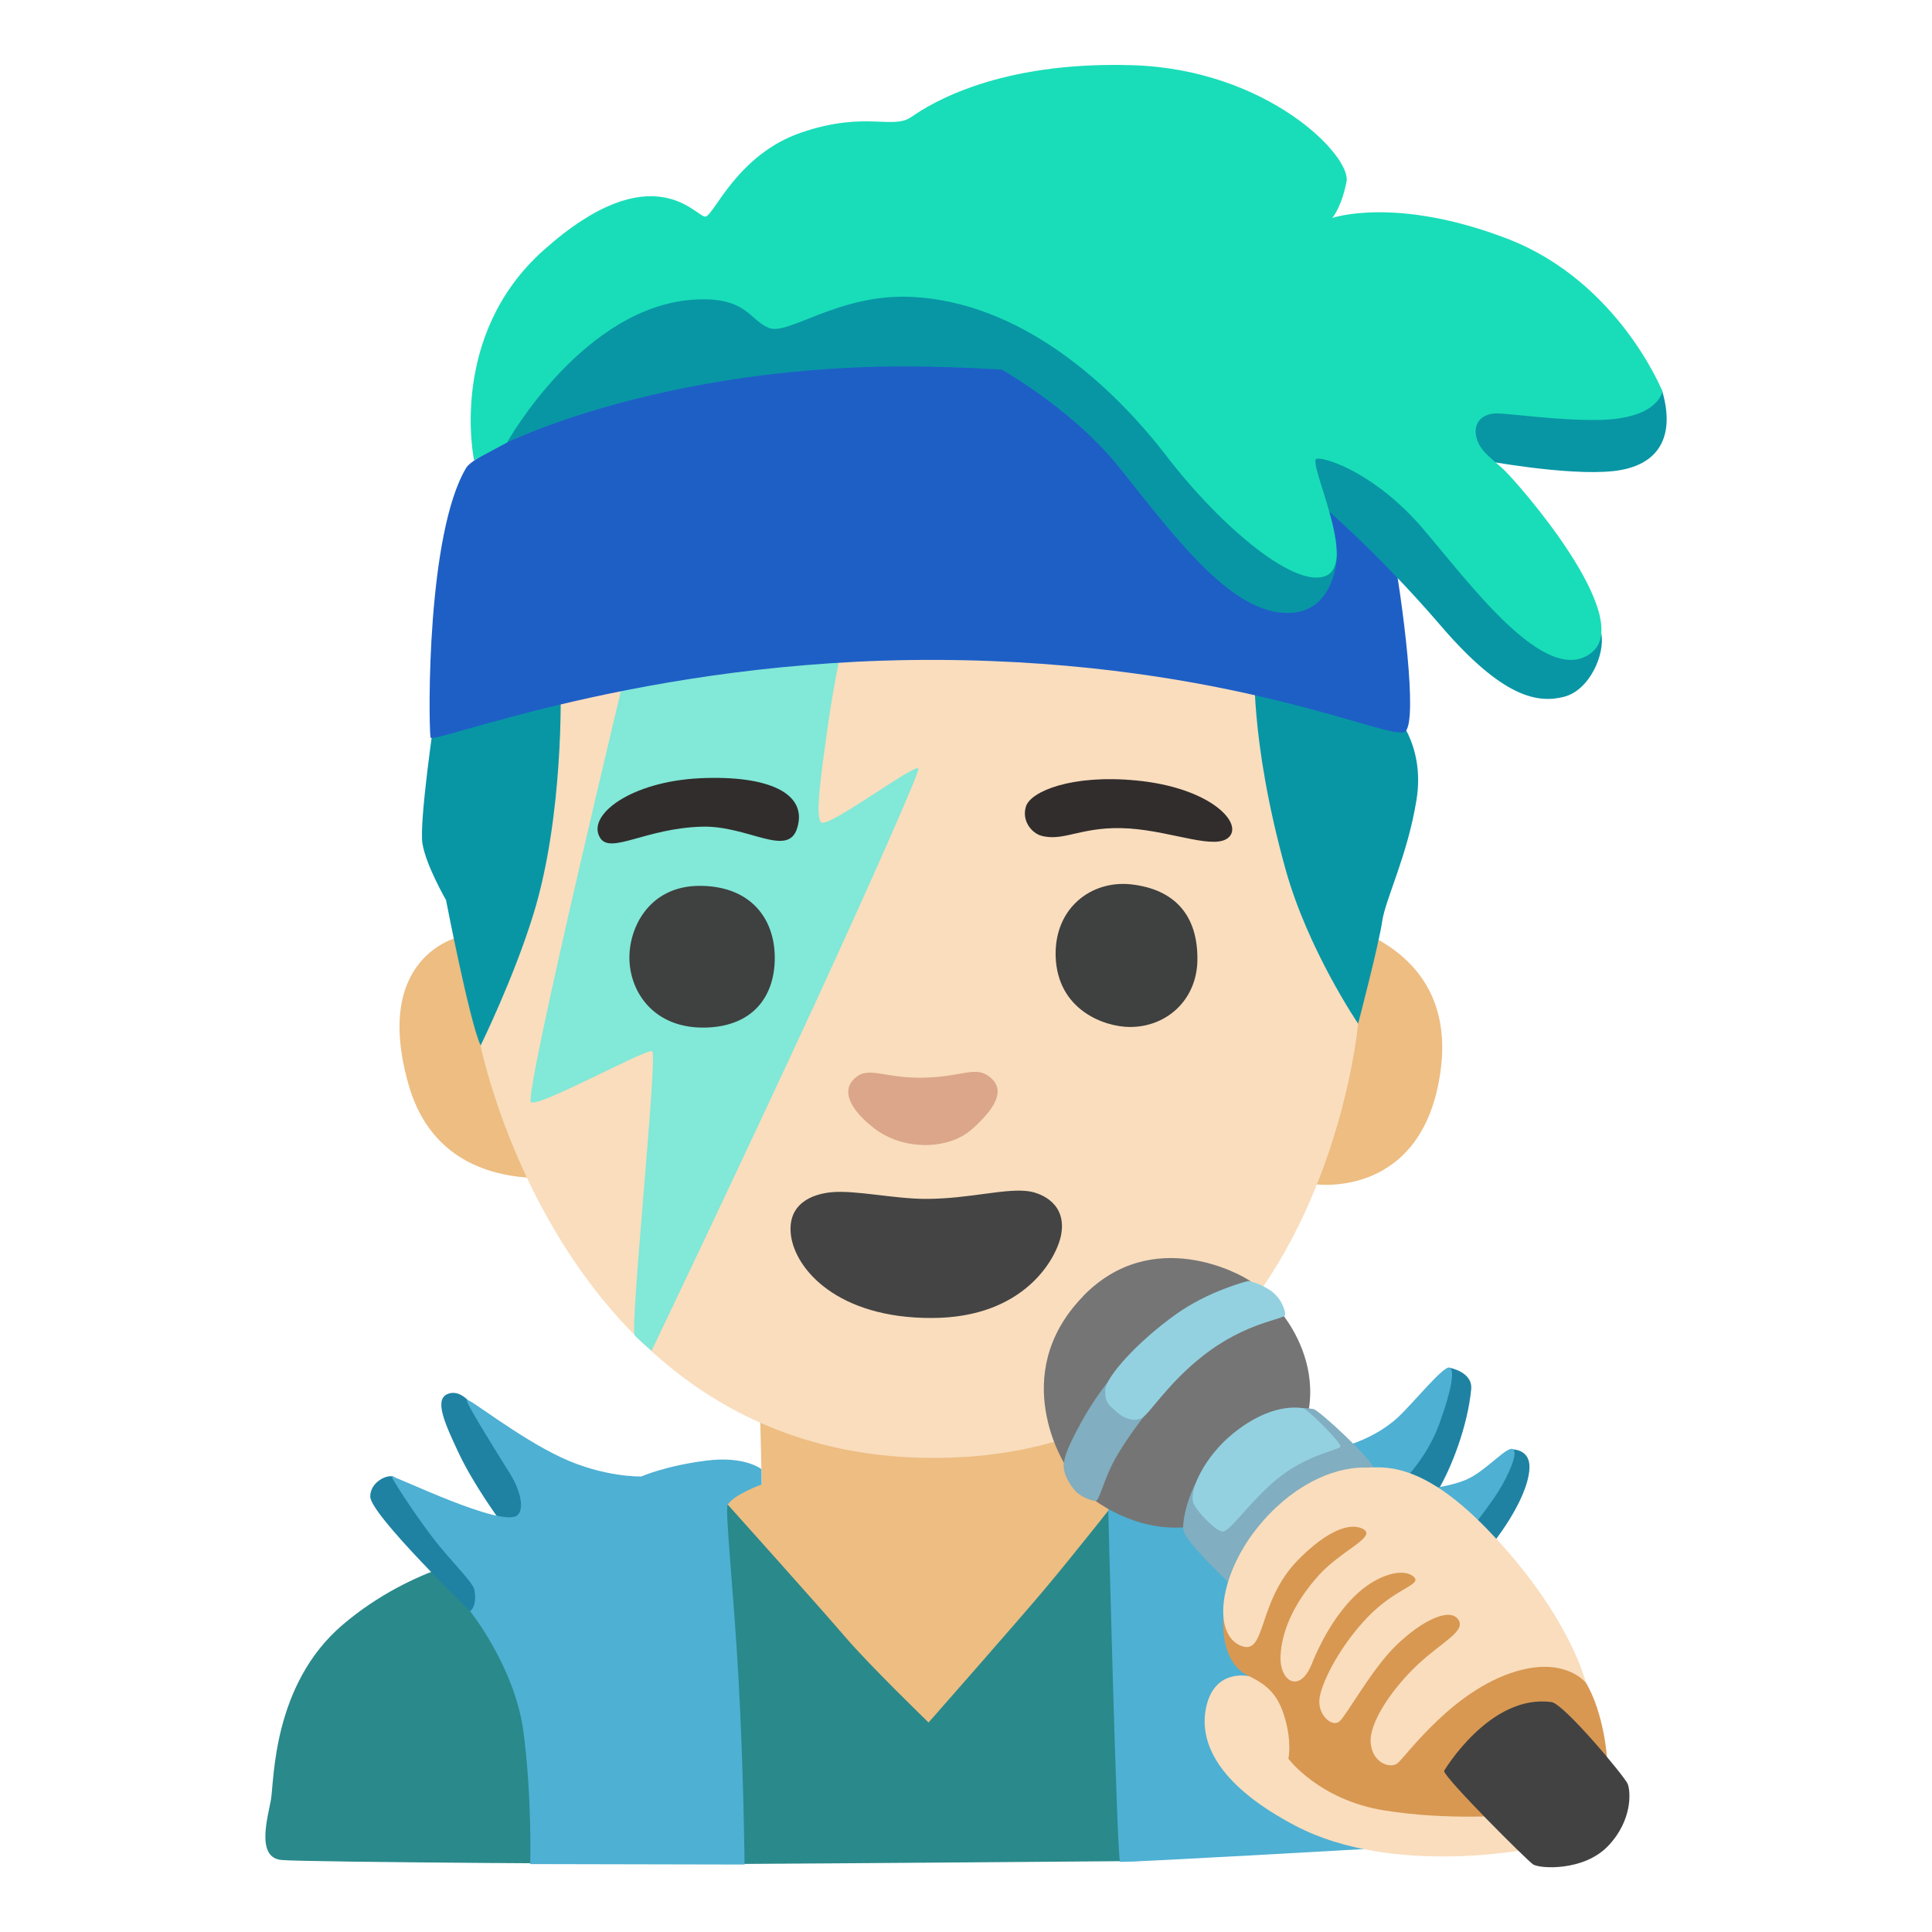 <?xml version="1.0" encoding="utf-8"?>
<!-- Generator: Adobe Illustrator 26.3.1, SVG Export Plug-In . SVG Version: 6.00 Build 0)  -->
<svg version="1.1" id="a" xmlns="http://www.w3.org/2000/svg" xmlns:xlink="http://www.w3.org/1999/xlink" x="0px" y="0px"
	 viewBox="0 0 128 128" style="enable-background:new 0 0 128 128;" xml:space="preserve">
<path style="fill:#EDBD82;" d="M30.43,62.07c0,0-5.82,1.24-3.35,9.83c2.48,8.59,12.67,5.68,12.67,5.68L30.43,62.07z"/>
<path style="fill:#EDBD82;" d="M84.16,77l2.99,1.46c0,0,7.16,1.03,8.3-7.57c1.16-8.81-8.01-9.97-8.01-9.97L84.16,77L84.16,77
	L84.16,77z"/>
<polygon style="fill:#EDBD82;" points="50.36,93.76 50.47,98.34 45.83,99.09 60.35,120.02 77.42,114.7 75.01,96.97 68.88,90.55 "/>
<path style="fill:#2A898B;" d="M42.72,100.52l5.5-0.83c0,0,6.11,6.81,7.75,8.73s5.55,5.7,5.55,5.7s5.77-6.55,7.69-8.83
	s5.06-6.27,5.06-6.27l1.07,24.28c0,0-20.14,0.16-26.05,0.19s-28.92-0.11-30.63-0.26s-0.93-2.78-0.71-3.99s0.07-7.62,4.77-11.61
	s9.9-4.63,9.9-4.63L42.72,100.52L42.72,100.52L42.72,100.52z"/>
<path style="fill:#1F82A3;" d="M95.2,100.66l5.06-4.63c0,0,1.15,0,1.07,1.28c-0.14,2.21-2.63,5.2-2.63,5.2l-3.49-1.85H95.2z"/>
<path style="fill:#1F82A3;" d="M91.92,97.67l4.13-7.05c0,0,1.53,0.27,1.42,1.42c-0.22,2.36-1.28,5.2-2.28,6.84s-3.28-1.21-3.28-1.21
	S91.92,97.67,91.92,97.67z"/>
<path style="fill:#4EB0D3;" d="M73.41,99.45c0,0,0.59,23.83,0.8,23.9s16.93-0.89,16.93-0.89l6.54-21.45c0,0,1.07-1.35,1.64-2.28
	s1.28-2.42,0.93-2.71s-1.78,1.42-3.06,1.99s-3.35,0.71-3.35,0.71l-0.78-0.71c0,0,1.5-1.5,2.28-3.63s1.07-3.56,0.71-3.77
	s-2.42,2.35-3.42,3.28c-1.81,1.68-4.49,2.35-6.62,2.49s-12.6,3.06-12.6,3.06l0,0L73.41,99.45z"/>
<path style="fill:#1F82A3;" d="M33.06,100.65c0,0-1.69-2.31-2.65-4.34s-1.63-3.55-0.79-3.94s1.58,0.62,1.58,0.62l4.84,5.92
	l-0.34,2.7l-2.65-0.96C33.05,100.65,33.06,100.65,33.06,100.65z"/>
<path style="fill:#1F82A3;" d="M36.05,105.05l-4.9,1.69c0,0-6.62-6.4-6.62-7.59c0-0.96,1.1-1.48,1.55-1.32L36.05,105.05
	L36.05,105.05L36.05,105.05z"/>
<path style="fill:#0896A5;" d="M75.42,45.43l10.83-2.17l6.03,3.85c0,0,2.17,2.12,1.57,5.86s-2.06,6.57-2.28,8.09
	s-1.59,6.76-1.59,6.76l-8.78,0.24L75.42,45.43L75.42,45.43L75.42,45.43z"/>
<path style="fill:#0896A5;" d="M28.83,47.23c0,0-1.08,7.22-0.84,8.67s1.56,3.73,1.56,3.73s1.56,8.06,2.29,9.63
	c0.73,1.57,11.44-11.31,11.44-11.31l-1.53-14.73C41.75,43.22,28.83,47.23,28.83,47.23z"/>
<path style="fill:#F9DDBD;" d="M37.14,45.55c0,0,0.24,8.43-1.81,15.05c-1.3,4.22-3.49,8.67-3.49,8.67s5.42,27.21,29.85,27.32
	c25.76,0.12,28.29-28.77,28.29-28.77s-3.32-4.87-4.81-10.23c-2.41-8.67-2.05-13.84-2.05-13.84L60.61,34L37.14,45.55L37.14,45.55
	L37.14,45.55z"/>
<path style="fill:#82E8D7;" d="M41.75,43.22c0,0-7.09,29.43-6.57,29.8s7.69-3.6,8.03-3.37c0.38,0.25-1.51,18.46-1.15,18.83
	c0.41,0.43,1.11,1.01,1.11,1.01s5.8-12.12,10.71-22.75c3.81-8.26,7.09-15.7,6.97-15.83c-0.29-0.3-5.98,3.97-6.44,3.58
	c-0.43-0.36,0-3.26,0.43-6.36s1.26-6.85,1.26-6.85l-14.33,1.95h-0.02L41.75,43.22z"/>
<polygon style="fill:#0896A5;" points="39.5,18.44 32.4,28.28 33.77,31.15 79.48,27.66 73.25,16.58 "/>
<path style="fill:#1E5FC6;" d="M28.52,48.85c0.06,0.57,14.08-5.22,33.62-5.13s30.18,5.53,30.98,4.73s-0.15-8.38-0.93-12.59
	s-3.09-7.28-3.09-7.28s-10.49-3.98-27.79-4.29c-17.29-0.32-29.63,5.38-30.42,6.7c-2.61,4.35-2.51,16.56-2.37,17.87l0,0L28.52,48.85z
	"/>
<path style="fill:#757575;" d="M71.76,85.88C66.68,91.11,70.6,97.1,70.6,97.1l1.65,2.09c0,0,6.1,5.12,11.85-0.94
	c5.75-6.06,0.55-11.56,0.55-11.56s-1.17-1.33-1.8-1.8s-6.5-3.74-11.09,0.98l0,0L71.76,85.88z"/>
<path style="fill:#81AEC0;" d="M84.81,101.58l-2.77,3.86c0,0-3.6-3.28-3.65-4.13s0.49-3.7,3.16-6.1c2.67-2.41,5.11-1.9,5.46-1.86
	s3.93,3.37,3.98,3.9S84.8,101.57,84.81,101.58L84.81,101.58L84.81,101.58z"/>
<path style="fill:#F9DDBD;" d="M87.38,115.48l-3.9-4.91l-0.75,0.48c0,0-2.24-0.53-2.81,2.02s1.05,5.35,5.92,7.9
	c6.5,3.4,15.71,1.49,15.71,1.49l-0.13-6.45C101.42,116.01,87.38,115.48,87.38,115.48z"/>
<path style="fill:#D89852;" d="M95.15,101.7l-6.63-1.93l-6.41,6.05l-0.98,0.51c0,0-0.67,3.64,1.6,4.71c1.26,0.6,1.91,1.25,2.34,2.6
	c0.55,1.73,0.29,2.88,0.29,2.88s2.02,2.72,6.32,3.42s8.56,0.31,8.56,0.31l6.23-3.77c0,0-0.18-2.94-1.4-5
	C104.3,110.18,95.15,101.7,95.15,101.7z"/>
<path style="fill:#F9DDBD;" d="M82.2,109.03c1.72,0.72,1.05-2.9,3.82-5.7c1.77-1.8,3.38-2.54,4.3-2.02s-1.48,1.41-2.97,3.08
	c-1.73,1.93-2.44,3.8-2.51,5.3c-0.09,1.71,1.27,2.54,2.06,0.57c0.42-1.06,1.45-3.27,3.1-4.75c1.27-1.14,2.91-1.65,3.62-1.08
	s-1.1,0.71-3.03,2.73c-1.76,1.84-2.97,4.16-3.16,5.3s0.83,2.02,1.32,1.58s2.13-3.45,3.72-5c1.71-1.67,3.56-2.55,4.13-1.76
	s-1.05,1.47-2.72,3.05s-3.16,3.79-3.07,5.11s1.23,1.75,1.75,1.4s3.81-5.15,8.34-6.23c2.94-0.7,4.17,0.88,4.17,0.88
	s-1.05-4.52-6.58-10.22c-4.49-4.63-7.02-4.02-8.03-4.04c-2.24-0.04-5.01,1.28-7.2,4.04c-2.5,3.16-2.94,6.98-1.05,7.77l0,0
	L82.2,109.03z"/>
<path style="fill:#93D1E0;" d="M79.05,99.55c0.15,0.48,1.48,1.92,1.96,1.92s1.8-1.98,3.55-3.44c2-1.66,4.14-1.96,4.25-2.18
	s-2.18-2.51-2.48-2.55s-2.11-0.37-4.62,1.66c-1.89,1.53-2.92,3.73-2.66,4.58l0,0L79.05,99.55z"/>
<path style="fill:#81AEC0;" d="M77.88,88.83l-2.53,0.59c0,0-2.07,1.81-3.7,4.78c-0.77,1.4-1.18,2.32-1.18,2.9s0.38,1.23,0.74,1.64
	s1.01,0.67,1.37,0.7c0.26,0.03,0.53-1.41,1.32-2.82s2.22-3.22,2.22-3.22S77.88,88.83,77.88,88.83z"/>
<path style="fill:#93D1E0;" d="M77.93,87.06c-2.62,1.87-4.66,4.18-4.7,5.01s0.2,0.97,0.64,1.38c0.62,0.58,1.29,0.77,1.79,0.49
	s1.72-2.29,4.01-4.09c2.94-2.32,5.48-2.42,5.48-2.75s-0.29-1.18-1.08-1.67s-1.38-0.56-1.38-0.56S80.12,85.5,77.93,87.06L77.93,87.06
	L77.93,87.06z"/>
<path style="fill:#DBA689;" d="M61.14,71.4c-2.65,0.05-3.65-0.85-4.58,0.11c-0.86,0.87-0.09,2.12,1.34,3.23
	c1.94,1.51,4.95,1.46,6.51,0.06c1.54-1.38,2.21-2.55,1.22-3.4s-1.77-0.05-4.47,0C61.16,71.4,61.14,71.4,61.14,71.4z"/>
<path style="fill:#444444;" d="M61.35,79.43c-2.11,0-4.74-0.6-6.28-0.44c-1.24,0.12-2.92,0.74-2.67,2.83
	c0.28,2.28,3.1,5.52,9.34,5.5c6.18-0.01,8.28-4.01,8.56-5.5c0.39-2.06-1.29-2.76-2.11-2.89C66.65,78.69,64.22,79.43,61.35,79.43z"/>
<g>
	<path style="fill:#312D2D;" d="M39.76,55.51c0.69,1.11,3.02-0.64,6.74-0.74c3.04-0.09,5.69,2.08,6.31,0.11
		c0.74-2.33-1.92-3.53-6.43-3.32C41.77,51.78,38.83,54.02,39.76,55.51z"/>
	<path style="fill:#312D2D;" d="M68.99,55.37c1.54,0.42,2.71-0.69,5.84-0.48c2.92,0.2,5.78,1.49,6.63,0.53s-1.34-3.24-6.16-3.71
		c-4.35-0.42-7,0.74-7.32,1.7S68.36,55.2,68.99,55.37z"/>
</g>
<g>
	<path style="fill:#3F4040;" d="M46.44,58.69c-3.56-0.05-4.93,3.02-4.72,5.2s1.86,4.25,4.99,4.19s4.62-2.02,4.62-4.62
		S49.74,58.73,46.44,58.69L46.44,58.69L46.44,58.69z"/>
	<path style="fill:#3F4040;" d="M74.93,58.59c-2.65-0.28-5.09,1.59-4.99,4.78c0.12,3.55,3.23,4.67,4.93,4.67
		c2.44,0,4.41-1.8,4.46-4.4C79.38,60.72,77.9,58.92,74.93,58.59L74.93,58.59L74.93,58.59z"/>
</g>
<path style="fill:#4EB0D3;" d="M25.95,97.81c-0.05,0.06,1.29,2.18,2.67,4c1.31,1.72,2.74,3.01,2.82,3.56
	c0.17,1.13-0.3,1.37-0.3,1.37s2.99,3.72,3.55,8.06s0.44,8.7,0.44,8.7l14.2,0.03c0,0-0.06-6.21-0.4-12.29
	c-0.31-5.66-0.91-11.21-0.72-11.54c0.39-0.68,2.25-1.35,2.25-1.35l-0.02-1.02c0,0-1.1-0.89-3.65-0.56c-2.74,0.35-4.3,1.05-4.3,1.05
	s-2.46,0.08-5.33-1.27s-6.12-3.96-6.23-3.8s2.11,3.68,2.85,4.87s0.95,2.36,0.51,2.76c-1.01,0.9-8.25-2.68-8.35-2.56h0.01
	L25.95,97.81z"/>
<path style="fill:#0896A5;" d="M64.66,23.53c0,0,5.86,2.88,9.55,7.51s7.18,9.3,10.78,9.56s3.6-3.95,3.6-3.95l-1.2-3.35
	c0,0,3.95,3.35,8.06,8.15c4.12,4.8,6.43,5.15,8.15,4.72s2.75-2.83,2.49-4.2s-7.98-11.5-7.98-11.5s5.7,1.08,8.79,0.74
	s4.08-2.37,3.23-5.29s-32.94-6.26-32.94-6.26l-11.41-0.6L64.66,23.53L64.66,23.53L64.66,23.53z"/>
<path style="fill:#19DDB8;" d="M31.41,30.49c0,0-1.77-8.23,4.61-13.92c7.29-6.5,10.14-2.12,10.72-2.22s2.1-4.12,6.35-5.57
	s6.04-0.16,7.29-1.03s5.75-3.71,14.67-3.43s14.5,6.01,14.16,7.72s-0.94,2.4-0.94,2.4s4.2-1.46,11.58,1.37
	c7.38,2.83,10.29,10.12,10.29,10.12s-0.26,1.8-4.12,1.89c-2.67,0.06-6.01-0.43-6.86-0.43s-1.54,0.51-1.37,1.46s0.86,1.37,1.8,2.23
	s8.84,9.87,5.83,12.18s-8.06-4.63-11.15-8.24c-3.09-3.6-6.35-4.72-7.03-4.63s2.66,6.69,0.69,7.72s-6.95-3.09-10.64-7.89
	s-9.69-10.21-16.9-10.55c-4.81-0.23-8.15,2.57-9.44,2.06s-1.46-2.04-4.8-1.89c-7.46,0.34-12.56,9.48-12.56,9.48l-2.16,1.16h-0.02
	L31.41,30.49z"/>
<path style="fill:#424242;" d="M95.68,117.34c0,0.43,5.46,5.89,5.89,6.18s3.37,0.48,4.99-1.24s1.47-3.61,1.28-4.09
	s-4.22-5.3-5.04-5.42c-4.09-0.57-7.13,4.56-7.13,4.56L95.68,117.34L95.68,117.34z"/>
</svg>

